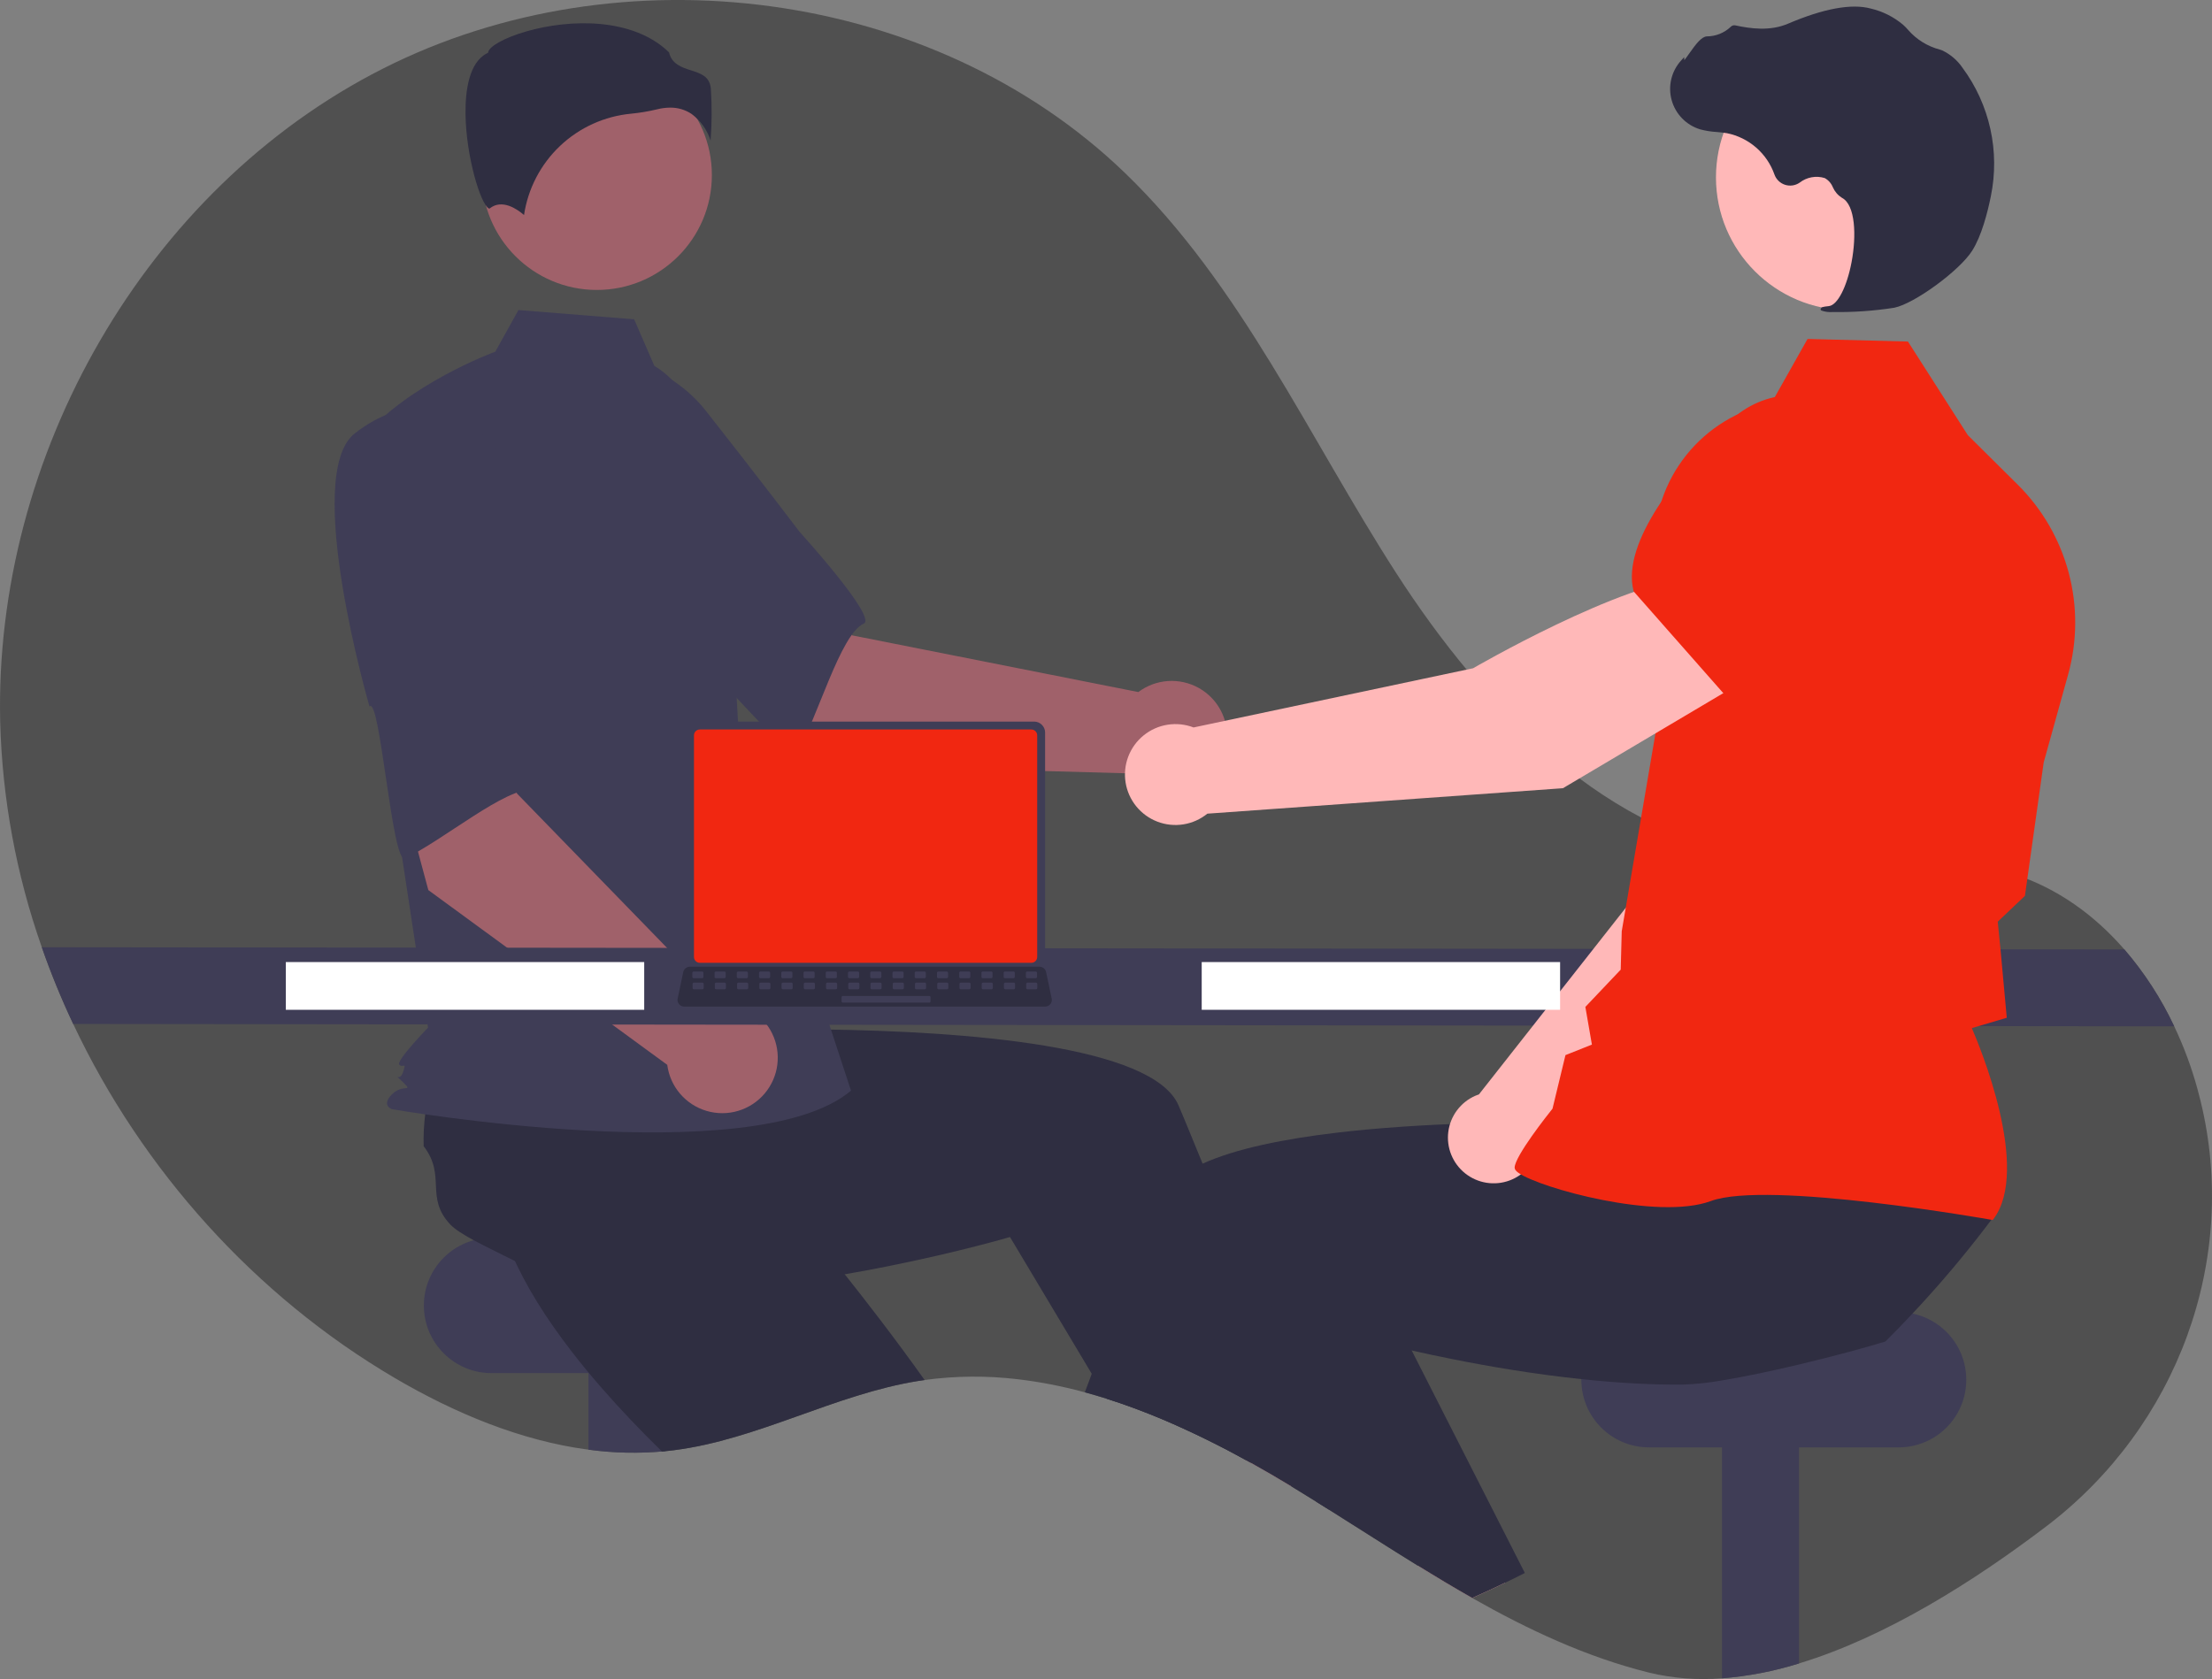 <svg width="598" height="454" viewBox="0 0 598 454" fill="none" xmlns="http://www.w3.org/2000/svg">
<rect x="0" y="0" width="598" height="454" fill="#808080" stroke="none"/>
<g clip-path="url(#clip0_263_336)">
<path d="M553.289 412.661C533.696 427.569 509.826 442.671 486.357 449.792C479.592 451.906 472.61 453.255 465.544 453.815C458.937 454.346 452.289 453.83 445.843 452.288C428.906 448.078 413.195 440.707 397.994 432.094C393.028 429.276 388.119 426.329 383.239 423.317C375.272 418.398 367.385 413.306 359.476 408.337C358.291 407.584 357.114 406.845 355.93 406.114H355.923C354.014 404.916 352.1 403.736 350.181 402.572C349.844 402.364 349.507 402.163 349.162 401.955C345.538 399.76 341.851 397.616 338.103 395.522C337.643 395.271 337.184 395.013 336.725 394.762C329.472 390.743 322.017 387.097 314.39 383.841C309.38 381.733 304.306 379.832 299.182 378.212H299.175C297.216 377.595 295.249 377.014 293.275 376.484C287.357 374.861 281.326 373.682 275.233 372.955C266.835 371.94 258.342 372.007 249.962 373.156C249.395 373.235 248.836 373.314 248.269 373.407C225.589 377.036 204.891 389.269 182.111 392.152C181.372 392.245 180.64 392.331 179.901 392.396C179.585 392.425 179.269 392.46 178.954 392.482C172.334 393.048 165.672 392.884 159.088 391.994C140.693 389.571 122.78 382.048 106.653 372.568C68.952 350.403 38.379 316.334 19.79 276.879C16.598 270.117 13.764 263.193 11.3 256.134C4.41 236.559 0.616 216.031 0.054 195.288C-1.69 123.32 39.24 51.116 103.502 18.567C167.772 -13.982 252.317 -3.218 304.148 46.785C335.591 77.118 353.784 118.222 377.447 154.944C401.109 191.66 434.74 226.733 478.118 232.082C500.216 234.807 523.34 229.536 544.519 236.392C556.246 240.193 566.251 247.464 574.311 256.729C579.729 263.016 584.264 270.012 587.789 277.524C590.372 282.955 592.469 288.604 594.055 294.405C594.349 295.473 594.622 296.542 594.887 297.61C605.437 340.665 588.578 385.799 553.289 412.661Z" fill="#505050"/>
<path d="M200.355 334.72H132.892C122.785 334.72 114.591 342.907 114.591 353.006V353.006C114.591 363.105 122.785 371.292 132.892 371.292H200.355C210.463 371.292 218.657 363.105 218.657 353.006C218.657 342.907 210.463 334.72 200.355 334.72Z" fill="#3F3D56"/>
<path d="M179.901 361.97V392.396C172.971 393.066 165.987 392.931 159.088 391.994V361.97H179.901Z" fill="#3F3D56"/>
<path d="M249.962 373.156C249.395 373.235 248.835 373.314 248.269 373.407C225.589 377.036 204.891 389.269 182.111 392.152C181.372 392.245 180.64 392.331 179.901 392.396C179.585 392.425 179.269 392.461 178.953 392.482C173.391 387.039 167.829 381.245 162.604 375.243C159.769 371.995 157.028 368.682 154.451 365.326C147.762 356.663 142.093 347.757 138.346 339.008C138.727 334.813 136.114 325.111 134.865 317.682L134.858 317.675C134.327 314.555 134.04 311.845 134.306 310.102C135.827 300.049 144.045 301.203 146.571 291.35C148.85 289.46 151.276 287.755 153.827 286.252C154.25 286.001 154.681 285.75 155.126 285.499L182.542 266.567L193.02 276.836L208.967 292.469L226.25 309.4L211.58 324.207C211.58 324.207 223.838 338.327 238.171 357.151C242.017 362.206 246.015 367.606 249.962 373.156Z" fill="#2F2E41"/>
<path d="M486.357 361.97V449.792C479.592 451.906 472.61 453.256 465.544 453.815V361.97H486.357Z" fill="#3F3D56"/>
<path d="M513.271 354.799H445.807C435.7 354.799 427.506 362.986 427.506 373.085V373.085C427.506 383.184 435.7 391.371 445.807 391.371H513.271C523.378 391.371 531.572 383.184 531.572 373.085C531.572 362.986 523.378 354.799 513.271 354.799Z" fill="#3F3D56"/>
<path d="M349.162 401.955C345.538 399.761 341.851 397.616 338.103 395.522C337.643 395.272 337.184 395.013 336.725 394.762L339.193 393.708L345.854 390.847L345.918 390.818L345.99 391.062L349.162 401.955Z" fill="#FFB6B6"/>
<path d="M359.475 408.337C358.291 407.584 357.114 406.845 355.93 406.114H355.923C354.014 404.916 352.1 403.736 350.181 402.571C349.844 402.363 349.507 402.163 349.162 401.955C345.538 399.76 341.851 397.616 338.103 395.522C337.643 395.271 337.184 395.013 336.725 394.762C329.472 390.742 322.017 387.097 314.39 383.841C309.38 381.733 304.306 379.832 299.182 378.212H299.175L295.148 371.478L277.027 341.152L273.043 334.49C273.043 334.49 259.457 338.506 240.23 342.357C233.233 343.762 225.496 345.139 217.379 346.301C208.702 347.534 199.602 348.517 190.559 348.99C186.245 349.22 181.946 349.334 177.712 349.298C166.767 349.227 156.253 348.201 147.045 345.763C143.973 342.88 134.715 338.958 128.083 335.365H128.076C125.291 333.859 122.98 332.418 121.767 331.134C114.777 323.748 120.748 317.99 114.533 309.93C114.449 306.973 114.601 304.014 114.985 301.081C115.05 300.593 115.114 300.099 115.193 299.597L117.153 266.352L131.708 264.43L153.856 261.505L177.848 258.335L180.489 279.002C180.489 279.002 199.171 278.055 222.841 278.371C260.857 278.887 311.727 282.673 318.617 298.923C319.263 300.45 319.909 301.992 320.555 303.533C322.091 307.219 323.612 310.924 325.119 314.648C330.581 328.13 335.792 341.74 340.55 354.605C343.507 362.608 346.291 370.324 348.854 377.545C350.913 383.353 352.822 388.846 354.566 393.902C356.16 398.52 357.602 402.772 358.887 406.587C359.088 407.182 359.282 407.77 359.475 408.337Z" fill="#2F2E41"/>
<path d="M225.585 206.914L179.613 167.903L209.523 137.658L230.39 171.808L307.739 187.131C310.065 185.382 312.85 184.347 315.754 184.152C318.658 183.957 321.557 184.611 324.096 186.033C326.635 187.456 328.704 189.586 330.053 192.163C331.401 194.741 331.97 197.655 331.689 200.55C331.409 203.444 330.291 206.195 328.473 208.467C326.655 210.738 324.215 212.432 321.45 213.341C318.685 214.251 315.715 214.337 312.902 213.589C310.089 212.841 307.555 211.292 305.608 209.13L225.585 206.914Z" fill="#A0616A"/>
<path d="M138.984 116.633C133.671 133.903 184.27 175.091 184.27 175.091C184.833 170.945 213.521 206.696 215.473 203.458C221.02 194.256 227.123 171.51 233.527 168.603C237.19 166.94 216.18 143.832 216.18 143.832C216.18 143.832 205.463 129.665 191.313 111.71C187.407 106.56 182.26 102.481 176.352 99.853C170.443 97.225 163.965 96.133 157.521 96.679C157.521 96.679 144.297 99.364 138.984 116.633Z" fill="#3F3D56"/>
<path d="M161.356 78.402C178.529 78.402 192.45 64.493 192.45 47.335C192.45 30.177 178.529 16.267 161.356 16.267C144.184 16.267 130.263 30.177 130.263 47.335C130.263 64.493 144.184 78.402 161.356 78.402Z" fill="#A0616A"/>
<path d="M176.903 98.936C183.601 102.915 187.609 110.226 189.909 117.665C194.167 131.439 196.731 145.679 197.542 160.072L199.972 203.162L230.063 294.912C203.984 316.96 105.959 299.923 105.959 299.923C105.959 299.923 102.95 298.921 105.959 295.914C108.968 292.908 111.898 295.571 108.889 292.565C105.88 289.558 107.954 292.908 108.957 289.901C109.96 286.895 108.957 288.899 107.954 287.897C106.951 286.895 115.719 277.875 115.719 277.875L107.695 225.21L97.665 118.979C109.701 103.946 133.907 95.085 133.907 95.085L140.162 83.836L171.435 86.336L176.903 98.936Z" fill="#3F3D56"/>
<path d="M186.988 30.829C189.405 32.63 191.195 35.143 192.107 38.014C192.457 33.322 192.48 28.611 192.174 23.916C191.807 20.617 189.482 19.875 186.791 19.015C184.36 18.238 181.61 17.361 180.871 14.158C171.097 4.658 154.082 5.137 142.438 8.45C136.031 10.274 132.344 12.617 132.014 13.989L131.946 14.272L131.685 14.402C126.746 16.869 125.785 24.661 125.849 30.763C125.969 42.259 129.942 55.315 132.18 56.376C132.298 56.432 132.328 56.41 132.379 56.367C135.749 53.677 139.86 56.572 141.667 58.146C142.733 51.001 146.164 44.419 151.413 39.451C156.662 34.483 163.425 31.416 170.623 30.739C172.974 30.512 175.306 30.121 177.602 29.57C178.767 29.268 179.964 29.111 181.168 29.102C183.239 29.071 185.27 29.673 186.988 30.829Z" fill="#2F2E41"/>
<path d="M147.809 253.721L138.297 248.853C137.788 248.491 137.426 247.957 137.277 247.349C137.129 246.742 137.204 246.101 137.49 245.545C137.775 244.988 138.251 244.553 138.831 244.318C139.411 244.083 140.056 244.065 140.649 244.266L150.16 249.133C150.67 249.496 151.032 250.03 151.18 250.637C151.328 251.245 151.253 251.885 150.968 252.442C150.682 252.998 150.206 253.434 149.626 253.668C149.046 253.903 148.401 253.922 147.809 253.721L147.809 253.721Z" fill="#F12711"/>
<path d="M115.797 240.681L100.151 182.48L141.963 174.571L139.714 214.52L194.652 271.04C197.56 270.921 200.44 271.651 202.941 273.139C205.442 274.628 207.455 276.811 208.736 279.423C210.016 282.035 210.508 284.963 210.152 287.849C209.796 290.736 208.606 293.456 206.729 295.679C204.852 297.902 202.369 299.532 199.581 300.369C196.793 301.206 193.822 301.214 191.03 300.393C188.237 299.572 185.744 297.956 183.855 295.744C181.965 293.532 180.761 290.818 180.388 287.933L115.797 240.681Z" fill="#A0616A"/>
<path d="M95.872 117.224C81.679 128.419 99.895 191.039 99.895 191.039C102.716 187.946 105.993 233.652 109.441 232.096C119.238 227.672 137.196 212.42 144.119 213.663C148.078 214.374 143.93 183.431 143.93 183.431C143.93 183.431 143.167 165.689 141.733 142.881C141.447 136.425 139.532 130.146 136.164 124.629C132.797 119.112 128.087 114.536 122.473 111.327C122.473 111.327 110.064 106.029 95.872 117.224Z" fill="#3F3D56"/>
<path d="M587.789 277.525L19.79 276.879C16.598 270.118 13.764 263.193 11.3 256.134L574.311 256.729C579.729 263.016 584.264 270.013 587.789 277.525Z" fill="#3F3D56"/>
<path d="M406.88 427.985C403.944 429.405 400.983 430.775 397.995 432.094C393.028 429.276 388.119 426.329 383.239 423.317L401.339 415.372L406.88 427.985Z" fill="#FFB6B6"/>
<path d="M538.849 329.17C535.907 333.114 532.871 336.979 529.742 340.765C526.857 344.257 523.895 347.683 520.857 351.041C519.601 352.432 518.33 353.816 517.031 355.186C514.641 357.746 512.199 360.263 509.704 362.737C505.211 364.15 496.111 366.638 486.357 368.961C479.259 370.647 471.817 372.246 465.544 373.264C462.032 373.894 458.48 374.272 454.915 374.397C450.68 374.433 446.381 374.318 442.068 374.089C437.202 373.831 432.329 373.429 427.513 372.913C414.989 371.6 402.86 369.557 392.396 367.456C388.564 366.695 384.961 365.921 381.645 365.168C375.365 363.755 370.112 362.436 366.308 361.432C362.023 360.313 359.583 359.589 359.583 359.589L348.854 377.545L343.284 386.86L339.194 393.708L338.103 395.523C337.643 395.272 337.184 395.014 336.725 394.763C329.472 390.743 322.017 387.097 314.39 383.841C309.38 381.733 304.306 379.833 299.182 378.212H299.175C297.216 377.595 295.249 377.014 293.275 376.484C293.893 374.827 294.517 373.159 295.149 371.478C296.326 368.345 297.527 365.182 298.751 361.991C301.4 355.079 304.141 348.065 306.962 341.088C309.273 335.358 311.627 329.65 314.01 324.021C315.108 321.425 317.34 319.145 320.462 317.144C321.954 316.204 323.51 315.37 325.12 314.649C334.055 310.583 347.217 307.937 361.722 306.237C362.921 306.101 364.126 305.965 365.339 305.836C377.346 304.573 390.085 303.921 401.999 303.62C407.963 303.469 413.719 303.412 419.073 303.405C420.803 303.405 422.485 303.409 424.119 303.419H424.126C428.54 303.44 432.602 303.505 436.176 303.577C436.872 303.591 437.547 303.613 438.207 303.627H438.214C438.659 303.634 439.097 303.648 439.528 303.656C447.343 303.856 452.137 304.1 452.137 304.1L453.996 289.529L454.377 286.589L454.735 283.792V283.785L454.779 283.434L455.073 283.426L460.24 283.326L503.675 282.48L527.402 282.014L523.641 298.12L517.433 324.695C518.065 328.897 539.065 325.606 538.849 329.17Z" fill="#2F2E41"/>
<path d="M412.233 425.332C410.461 426.236 408.674 427.125 406.879 427.986C403.944 429.405 400.982 430.775 397.994 432.094C393.028 429.276 388.119 426.329 383.238 423.317C375.272 418.398 367.385 413.307 359.476 408.337C358.291 407.584 357.114 406.846 355.93 406.114H355.923C352.665 401.281 349.342 396.247 345.99 391.062C345.94 390.991 345.897 390.919 345.854 390.847C344.992 389.528 344.136 388.199 343.284 386.86C337.923 378.47 332.533 369.722 327.301 360.787L340.55 354.605L365.181 343.117L369.43 341.138L381.645 365.168L392.54 386.602L394.966 391.371L412.233 425.332Z" fill="#2F2E41"/>
<path d="M415.946 309.964L478.745 249.453L496.151 200.21L470.476 189.056C457.289 201.678 443.034 240.991 443.034 240.991L399.82 295.923C399.483 296.039 399.147 296.161 398.816 296.307C396.869 297.165 395.177 298.51 393.903 300.212C392.628 301.914 391.815 303.915 391.541 306.023C391.268 308.131 391.543 310.273 392.34 312.244C393.137 314.214 394.429 315.946 396.092 317.272C397.755 318.598 399.732 319.472 401.832 319.811C403.932 320.15 406.084 319.943 408.08 319.208C410.076 318.473 411.849 317.236 413.227 315.617C414.605 313.998 415.541 312.051 415.946 309.964Z" fill="#FFB8B8"/>
<path d="M463.252 194.554L495.818 204.884L495.94 204.863C508.061 202.834 518.119 183.054 524.422 166.818C526.496 161.463 526.457 155.521 524.314 150.193C522.17 144.865 518.082 140.549 512.876 138.117C509.023 136.349 504.752 135.693 500.546 136.224C496.34 136.754 492.366 138.449 489.074 141.118L472.351 154.771L463.252 194.554Z" fill="#F12711"/>
<path d="M538.719 329.896L538.909 329.643C549.07 316.179 535.173 282.836 533.072 278L542.519 275.204L540.873 257.231L540.079 249.217L547.425 242.247L547.45 242.069L552.502 206.148L559.111 182.373C561.603 173.386 561.655 163.897 559.264 154.882C556.873 145.868 552.123 137.651 545.503 131.076L531.991 117.672L515.802 92.353L488.66 91.653L478.899 108.978C469.822 110.828 461.683 115.802 455.899 123.033C450.115 130.263 447.053 139.292 447.247 148.546L448.166 194.666L438.426 251.809L438.153 262.189L428.594 272.268L430.361 282.458L423.211 285.304L419.712 299.783C418.375 301.453 409.552 312.597 409.472 315.704C409.459 316.17 409.792 316.63 410.519 317.149C416.23 321.232 448.153 330.079 462.52 324.761C477.824 319.1 537.803 329.731 538.407 329.839L538.719 329.896Z" fill="#F12711"/>
<path d="M499.86 83.892C519.72 83.892 535.82 67.806 535.82 47.963C535.82 28.12 519.72 12.034 499.86 12.034C480.001 12.034 463.901 28.12 463.901 47.963C463.901 67.806 480.001 83.892 499.86 83.892Z" fill="#FFB8B8"/>
<path d="M495.474 84.373C501.042 84.46 506.608 84.071 512.11 83.211C517.564 82.103 529.765 73.17 533.166 67.794C535.693 63.8 537.309 57.563 538.22 53.034C539.447 47.041 539.4 40.858 538.083 34.884C536.766 28.91 534.207 23.28 530.574 18.357C529.177 16.297 527.25 14.654 524.995 13.599C524.795 13.521 524.59 13.452 524.382 13.393C521.096 12.529 518.144 10.704 515.905 8.151C515.47 7.635 514.999 7.151 514.495 6.702C511.964 4.568 508.963 3.062 505.737 2.308C500.531 0.916 492.997 2.298 483.344 6.42C478.494 8.491 473.191 7.741 469.111 6.857C468.882 6.813 468.645 6.829 468.425 6.905C468.204 6.98 468.007 7.112 467.854 7.287C466.118 8.915 463.829 9.827 461.448 9.838C459.99 9.902 458.46 11.92 456.61 14.551C456.191 15.148 455.701 15.845 455.348 16.269L455.3 15.455L454.476 16.363C453.179 17.791 452.265 19.524 451.819 21.4C451.373 23.276 451.409 25.234 451.925 27.093C452.44 28.951 453.418 30.648 454.766 32.028C456.115 33.407 457.791 34.422 459.639 34.98C461.106 35.37 462.609 35.609 464.124 35.694C465.043 35.776 465.992 35.862 466.902 36.02C469.823 36.617 472.539 37.961 474.785 39.921C477.03 41.88 478.729 44.388 479.715 47.199C479.948 47.849 480.328 48.437 480.824 48.917C481.321 49.397 481.921 49.756 482.579 49.968C483.237 50.179 483.934 50.237 484.618 50.136C485.301 50.035 485.952 49.779 486.521 49.387C487.469 48.649 488.581 48.151 489.764 47.936C490.946 47.721 492.162 47.795 493.31 48.151C494.301 48.702 495.073 49.577 495.496 50.629C496.009 51.801 496.861 52.794 497.941 53.48C501.637 55.384 501.892 63.818 500.565 70.85C499.285 77.627 496.756 82.53 494.414 82.772C492.611 82.959 492.405 83.087 492.274 83.405L492.158 83.69L492.36 83.957C493.356 84.318 494.418 84.46 495.474 84.373Z" fill="#2F2E41"/>
<path d="M472.181 183.691L458.317 156.072C438.192 157.445 398.249 180.695 398.249 180.695L322.677 196.704C320.438 195.845 318.012 195.589 315.643 195.964C313.274 196.339 311.046 197.33 309.182 198.839C307.319 200.348 305.886 202.32 305.028 204.558C304.17 206.796 303.918 209.22 304.296 211.587C304.673 213.954 305.669 216.179 307.181 218.039C308.693 219.899 310.669 221.328 312.91 222.183C315.151 223.037 317.577 223.287 319.945 222.906C322.313 222.526 324.539 221.529 326.399 220.016L422.532 213.131L472.181 183.691Z" fill="#FFB8B8"/>
<path d="M466.59 188.226L502.8 161.339L509.179 138.373C510.414 133.859 510.362 129.091 509.028 124.606C507.693 120.121 505.13 116.098 501.627 112.992C496.851 108.813 490.665 106.603 484.32 106.807C477.975 107.012 471.945 109.616 467.448 114.094C453.821 127.683 438.279 146.642 441.618 159.789L441.652 159.922L466.59 188.226Z" fill="#F12711"/>
<path d="M421.764 260.142H324.875V273.05H421.764V260.142Z" fill="white"/>
<path d="M174.159 260.142H77.27V273.05H174.159V260.142Z" fill="white"/>
<path d="M185.473 198.069V259.527C185.474 260.31 185.785 261.061 186.34 261.615C186.894 262.169 187.646 262.48 188.429 262.481H279.58C280.364 262.48 281.115 262.169 281.67 261.615C282.224 261.061 282.536 260.31 282.536 259.527V198.069C282.534 197.287 282.222 196.537 281.668 195.984C281.114 195.431 280.363 195.12 279.58 195.119H188.429C187.646 195.12 186.895 195.431 186.341 195.984C185.787 196.537 185.475 197.287 185.473 198.069Z" fill="#3F3D56"/>
<path d="M187.611 198.834V258.769C187.612 259.187 187.779 259.589 188.075 259.884C188.371 260.18 188.772 260.347 189.191 260.348H278.821C279.24 260.347 279.641 260.18 279.937 259.884C280.234 259.589 280.4 259.187 280.401 258.769V198.834C280.401 198.415 280.235 198.013 279.938 197.716C279.642 197.42 279.24 197.253 278.821 197.252H189.191C188.772 197.253 188.37 197.42 188.074 197.716C187.778 198.013 187.611 198.415 187.611 198.834Z" fill="#F12711"/>
<path d="M183.567 271.513C183.734 271.722 183.946 271.891 184.188 272.006C184.429 272.122 184.694 272.181 184.962 272.18H282.563C282.83 272.179 283.093 272.119 283.334 272.005C283.575 271.89 283.787 271.723 283.955 271.515C284.123 271.308 284.243 271.066 284.306 270.807C284.369 270.548 284.373 270.278 284.318 270.017L282.803 262.827C282.74 262.533 282.605 262.26 282.41 262.033C282.214 261.805 281.965 261.63 281.685 261.523C281.482 261.443 281.266 261.403 281.048 261.403H186.471C186.253 261.403 186.036 261.443 185.833 261.523C185.553 261.63 185.304 261.805 185.109 262.033C184.913 262.26 184.778 262.533 184.715 262.827L183.2 270.017C183.146 270.278 183.151 270.547 183.215 270.806C183.278 271.065 183.398 271.306 183.567 271.513Z" fill="#2F2E41"/>
<path d="M277.699 264.5H280.004C280.198 264.5 280.354 264.343 280.354 264.15V263.048C280.354 262.855 280.198 262.698 280.004 262.698H277.699C277.505 262.698 277.348 262.855 277.348 263.048V264.15C277.348 264.343 277.505 264.5 277.699 264.5Z" fill="#3F3D56"/>
<path d="M271.687 264.5H273.992C274.185 264.5 274.342 264.343 274.342 264.15V263.048C274.342 262.855 274.185 262.698 273.992 262.698H271.687C271.493 262.698 271.336 262.855 271.336 263.048V264.15C271.336 264.343 271.493 264.5 271.687 264.5Z" fill="#3F3D56"/>
<path d="M265.674 264.5H267.98C268.173 264.5 268.33 264.343 268.33 264.15V263.048C268.33 262.855 268.173 262.698 267.98 262.698H265.674C265.481 262.698 265.324 262.855 265.324 263.048V264.15C265.324 264.343 265.481 264.5 265.674 264.5Z" fill="#3F3D56"/>
<path d="M259.662 264.5H261.967C262.161 264.5 262.318 264.343 262.318 264.15V263.048C262.318 262.855 262.161 262.698 261.967 262.698H259.662C259.469 262.698 259.312 262.855 259.312 263.048V264.15C259.312 264.343 259.469 264.5 259.662 264.5Z" fill="#3F3D56"/>
<path d="M253.65 264.5H255.955C256.149 264.5 256.306 264.343 256.306 264.15V263.048C256.306 262.855 256.149 262.698 255.955 262.698H253.65C253.457 262.698 253.3 262.855 253.3 263.048V264.15C253.3 264.343 253.457 264.5 253.65 264.5Z" fill="#3F3D56"/>
<path d="M247.638 264.5H249.943C250.137 264.5 250.293 264.343 250.293 264.15V263.048C250.293 262.855 250.137 262.698 249.943 262.698H247.638C247.444 262.698 247.287 262.855 247.287 263.048V264.15C247.287 264.343 247.444 264.5 247.638 264.5Z" fill="#3F3D56"/>
<path d="M241.626 264.5H243.931C244.125 264.5 244.282 264.343 244.282 264.15V263.048C244.282 262.855 244.125 262.698 243.931 262.698H241.626C241.433 262.698 241.276 262.855 241.276 263.048V264.15C241.276 264.343 241.433 264.5 241.626 264.5Z" fill="#3F3D56"/>
<path d="M235.614 264.5H237.919C238.113 264.5 238.27 264.343 238.27 264.15V263.048C238.27 262.855 238.113 262.698 237.919 262.698H235.614C235.42 262.698 235.263 262.855 235.263 263.048V264.15C235.263 264.343 235.42 264.5 235.614 264.5Z" fill="#3F3D56"/>
<path d="M229.602 264.5H231.907C232.1 264.5 232.257 264.343 232.257 264.15V263.048C232.257 262.855 232.1 262.698 231.907 262.698H229.602C229.408 262.698 229.251 262.855 229.251 263.048V264.15C229.251 264.343 229.408 264.5 229.602 264.5Z" fill="#3F3D56"/>
<path d="M223.589 264.5H225.895C226.088 264.5 226.245 264.343 226.245 264.15V263.048C226.245 262.855 226.088 262.698 225.895 262.698H223.589C223.396 262.698 223.239 262.855 223.239 263.048V264.15C223.239 264.343 223.396 264.5 223.589 264.5Z" fill="#3F3D56"/>
<path d="M217.577 264.5H219.883C220.076 264.5 220.233 264.343 220.233 264.15V263.048C220.233 262.855 220.076 262.698 219.883 262.698H217.577C217.384 262.698 217.227 262.855 217.227 263.048V264.15C217.227 264.343 217.384 264.5 217.577 264.5Z" fill="#3F3D56"/>
<path d="M211.565 264.5H213.87C214.064 264.5 214.221 264.343 214.221 264.15V263.048C214.221 262.855 214.064 262.698 213.87 262.698H211.565C211.372 262.698 211.215 262.855 211.215 263.048V264.15C211.215 264.343 211.372 264.5 211.565 264.5Z" fill="#3F3D56"/>
<path d="M205.553 264.5H207.859C208.052 264.5 208.209 264.343 208.209 264.15V263.048C208.209 262.855 208.052 262.698 207.859 262.698H205.553C205.36 262.698 205.203 262.855 205.203 263.048V264.15C205.203 264.343 205.36 264.5 205.553 264.5Z" fill="#3F3D56"/>
<path d="M199.541 264.5H201.846C202.04 264.5 202.197 264.343 202.197 264.15V263.048C202.197 262.855 202.04 262.698 201.846 262.698H199.541C199.348 262.698 199.191 262.855 199.191 263.048V264.15C199.191 264.343 199.348 264.5 199.541 264.5Z" fill="#3F3D56"/>
<path d="M193.529 264.5H195.834C196.028 264.5 196.185 264.343 196.185 264.15V263.048C196.185 262.855 196.028 262.698 195.834 262.698H193.529C193.335 262.698 193.179 262.855 193.179 263.048V264.15C193.179 264.343 193.335 264.5 193.529 264.5Z" fill="#3F3D56"/>
<path d="M187.517 264.5H189.822C190.015 264.5 190.172 264.343 190.172 264.15V263.048C190.172 262.855 190.015 262.698 189.822 262.698H187.517C187.323 262.698 187.166 262.855 187.166 263.048V264.15C187.166 264.343 187.323 264.5 187.517 264.5Z" fill="#3F3D56"/>
<path d="M277.77 267.503H280.075C280.268 267.503 280.425 267.347 280.425 267.153V266.051C280.425 265.858 280.268 265.701 280.075 265.701H277.77C277.576 265.701 277.419 265.858 277.419 266.051V267.153C277.419 267.347 277.576 267.503 277.77 267.503Z" fill="#3F3D56"/>
<path d="M271.757 267.503H274.063C274.256 267.503 274.413 267.347 274.413 267.153V266.051C274.413 265.858 274.256 265.701 274.063 265.701H271.757C271.564 265.701 271.407 265.858 271.407 266.051V267.153C271.407 267.347 271.564 267.503 271.757 267.503Z" fill="#3F3D56"/>
<path d="M265.745 267.503H268.05C268.244 267.503 268.401 267.347 268.401 267.153V266.051C268.401 265.858 268.244 265.701 268.05 265.701H265.745C265.552 265.701 265.395 265.858 265.395 266.051V267.153C265.395 267.347 265.552 267.503 265.745 267.503Z" fill="#3F3D56"/>
<path d="M259.733 267.503H262.038C262.232 267.503 262.389 267.347 262.389 267.153V266.051C262.389 265.858 262.232 265.701 262.038 265.701H259.733C259.539 265.701 259.383 265.858 259.383 266.051V267.153C259.383 267.347 259.539 267.503 259.733 267.503Z" fill="#3F3D56"/>
<path d="M253.721 267.503H256.027C256.22 267.503 256.377 267.347 256.377 267.153V266.051C256.377 265.858 256.22 265.701 256.027 265.701H253.721C253.528 265.701 253.371 265.858 253.371 266.051V267.153C253.371 267.347 253.528 267.503 253.721 267.503Z" fill="#3F3D56"/>
<path d="M247.709 267.503H250.014C250.208 267.503 250.365 267.347 250.365 267.153V266.051C250.365 265.858 250.208 265.701 250.014 265.701H247.709C247.516 265.701 247.359 265.858 247.359 266.051V267.153C247.359 267.347 247.516 267.503 247.709 267.503Z" fill="#3F3D56"/>
<path d="M241.697 267.503H244.002C244.196 267.503 244.353 267.347 244.353 267.153V266.051C244.353 265.858 244.196 265.701 244.002 265.701H241.697C241.503 265.701 241.346 265.858 241.346 266.051V267.153C241.346 267.347 241.503 267.503 241.697 267.503Z" fill="#3F3D56"/>
<path d="M235.685 267.503H237.99C238.183 267.503 238.34 267.347 238.34 267.153V266.051C238.34 265.858 238.183 265.701 237.99 265.701H235.685C235.491 265.701 235.334 265.858 235.334 266.051V267.153C235.334 267.347 235.491 267.503 235.685 267.503Z" fill="#3F3D56"/>
<path d="M229.672 267.503H231.978C232.171 267.503 232.328 267.347 232.328 267.153V266.051C232.328 265.858 232.171 265.701 231.978 265.701H229.672C229.479 265.701 229.322 265.858 229.322 266.051V267.153C229.322 267.347 229.479 267.503 229.672 267.503Z" fill="#3F3D56"/>
<path d="M223.661 267.503H225.966C226.16 267.503 226.316 267.347 226.316 267.153V266.051C226.316 265.858 226.16 265.701 225.966 265.701H223.661C223.467 265.701 223.31 265.858 223.31 266.051V267.153C223.31 267.347 223.467 267.503 223.661 267.503Z" fill="#3F3D56"/>
<path d="M217.648 267.503H219.954C220.147 267.503 220.304 267.347 220.304 267.153V266.051C220.304 265.858 220.147 265.701 219.954 265.701H217.648C217.455 265.701 217.298 265.858 217.298 266.051V267.153C217.298 267.347 217.455 267.503 217.648 267.503Z" fill="#3F3D56"/>
<path d="M211.636 267.503H213.942C214.135 267.503 214.292 267.347 214.292 267.153V266.051C214.292 265.858 214.135 265.701 213.942 265.701H211.636C211.443 265.701 211.286 265.858 211.286 266.051V267.153C211.286 267.347 211.443 267.503 211.636 267.503Z" fill="#3F3D56"/>
<path d="M205.624 267.503H207.929C208.123 267.503 208.28 267.347 208.28 267.153V266.051C208.28 265.858 208.123 265.701 207.929 265.701H205.624C205.431 265.701 205.274 265.858 205.274 266.051V267.153C205.274 267.347 205.431 267.503 205.624 267.503Z" fill="#3F3D56"/>
<path d="M199.612 267.503H201.917C202.111 267.503 202.268 267.347 202.268 267.153V266.051C202.268 265.858 202.111 265.701 201.917 265.701H199.612C199.418 265.701 199.262 265.858 199.262 266.051V267.153C199.262 267.347 199.418 267.503 199.612 267.503Z" fill="#3F3D56"/>
<path d="M193.6 267.503H195.905C196.099 267.503 196.255 267.347 196.255 267.153V266.051C196.255 265.858 196.099 265.701 195.905 265.701H193.6C193.406 265.701 193.249 265.858 193.249 266.051V267.153C193.249 267.347 193.406 267.503 193.6 267.503Z" fill="#3F3D56"/>
<path d="M187.588 267.503H189.893C190.087 267.503 190.244 267.347 190.244 267.153V266.051C190.244 265.858 190.087 265.701 189.893 265.701H187.588C187.394 265.701 187.238 265.858 187.238 266.051V267.153C187.238 267.347 187.394 267.503 187.588 267.503Z" fill="#3F3D56"/>
<path d="M227.869 271.108H251.217C251.41 271.108 251.567 270.951 251.567 270.758V269.656C251.567 269.463 251.41 269.306 251.217 269.306H227.869C227.675 269.306 227.518 269.463 227.518 269.656V270.758C227.518 270.951 227.675 271.108 227.869 271.108Z" fill="#3F3D56"/>
</g>
<defs>
<clipPath id="clip0_263_336">
<rect width="598" height="454" fill="white"/>
</clipPath>
</defs>
</svg>
